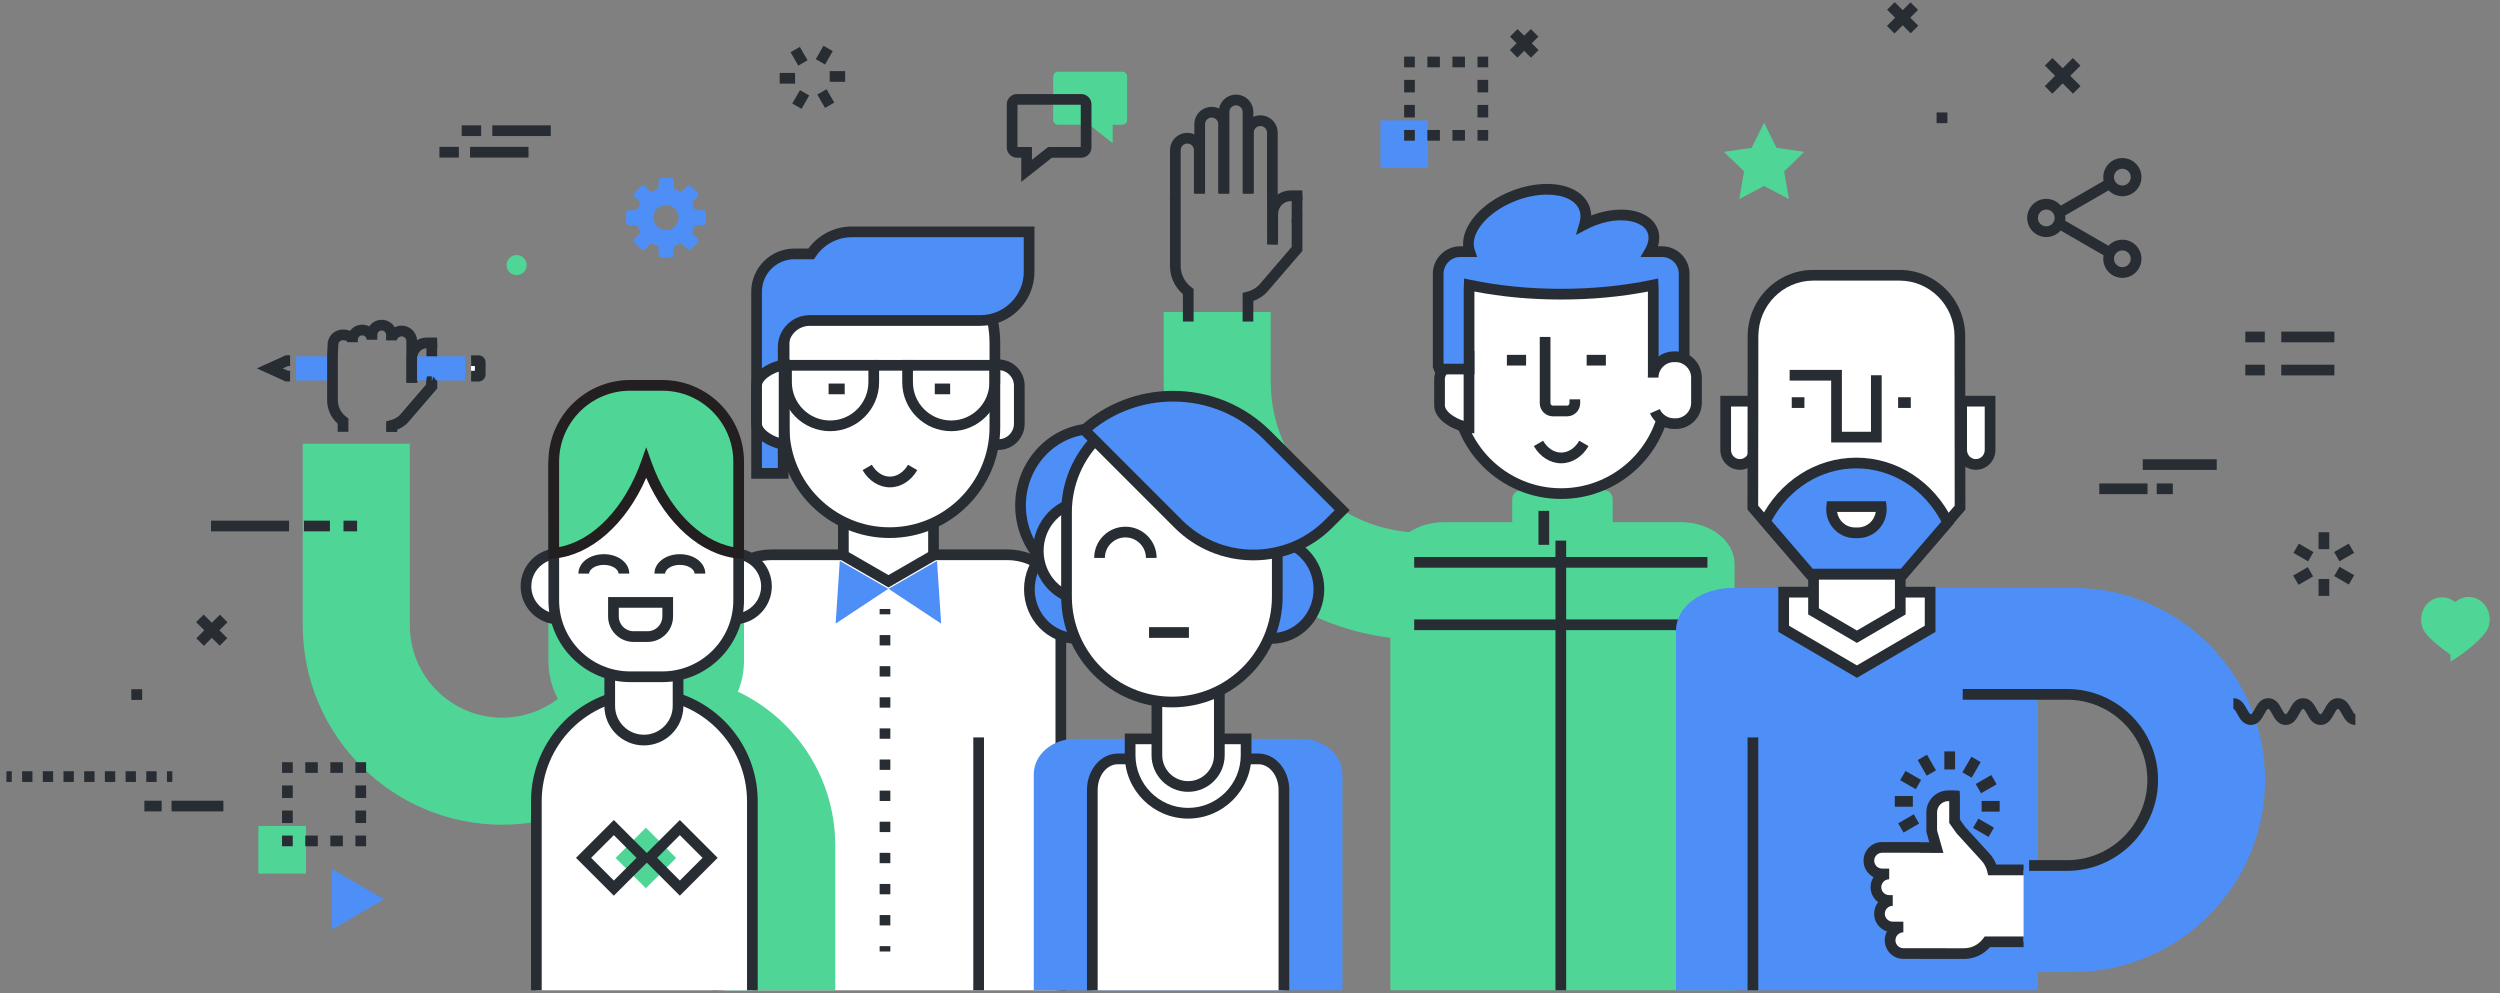 <?xml version="1.0" encoding="utf-8"?>
<!-- Generator: Adobe Illustrator 16.0.0, SVG Export Plug-In . SVG Version: 6.00 Build 0)  -->
<!DOCTYPE svg PUBLIC "-//W3C//DTD SVG 1.1//EN" "http://www.w3.org/Graphics/SVG/1.1/DTD/svg11.dtd">
<svg version="1.1" id="Layer_1" xmlns="http://www.w3.org/2000/svg" xmlns:xlink="http://www.w3.org/1999/xlink" x="0px" y="0px"
	 width="871px" height="346px" viewBox="0 0 871 346" enable-background="new 0 0 871 346" xml:space="preserve">
<rect x="0" y="0" width="871" height="346" fill="#808080" stroke="none"/>
<g id="Layer_4">
	<rect x="480.946" y="41.94" fill="#4E8EF7" width="16.604" height="16.604"/>
	<g>
		<g>
			<rect x="514.758" y="45.284" fill="#282D33" width="3.729" height="3.729"/>
		</g>
		<g>
			<path fill="#282D33" d="M510.391,49.013h-4.365v-3.729h4.365V49.013z M501.659,49.013h-4.366v-3.729h4.366V49.013z"/>
		</g>
		<g>
			<rect x="489.199" y="45.284" fill="#282D33" width="3.729" height="3.729"/>
		</g>
		<g>
			<path fill="#282D33" d="M492.929,40.919h-3.729v-4.366h3.729V40.919z M492.929,32.188h-3.729v-4.367h3.729V32.188z"/>
		</g>
		<g>
			<rect x="489.199" y="19.726" fill="#282D33" width="3.729" height="3.729"/>
		</g>
		<g>
			<path fill="#282D33" d="M510.391,23.455h-4.366v-3.729h4.366V23.455z M501.658,23.455h-4.365v-3.729h4.365V23.455z"/>
		</g>
		<g>
			<rect x="514.758" y="19.726" fill="#282D33" width="3.729" height="3.729"/>
		</g>
		<g>
			<path fill="#282D33" d="M518.486,40.919h-3.729v-4.367h3.729V40.919z M518.486,32.187h-3.729v-4.366h3.729V32.187z"/>
		</g>
	</g>
	<g>
		<g>
			<g>
				<path fill="#4FD696" d="M557.96,222.854h-62.636c-49.569,0-89.898-40.338-89.898-89.917v-24.255h37.292v24.255
					c0,29.018,23.6,52.625,52.606,52.625h62.636V222.854z"/>
			</g>
		</g>
	</g>
	<g>
		<path fill="#4FD696" d="M604.312,345V196.467c0-8.033-8.4-14.545-18.766-14.545h-26.706c0.037-0.364,0.065-0.732,0.065-1.104
			v-31.65c0-6.825-6.316-12.352-14.105-12.352h-0.882c-7.791,0-14.108,5.527-14.108,12.352v31.65c0,0.37,0.028,0.739,0.066,1.104
			h-26.703c-10.362,0-18.769,6.511-18.769,14.545V345"/>
		<path fill="#4FD696" d="M561.859,187.767c0,1.704-1.383,3.088-3.088,3.088h-28.82c-1.705,0-3.088-1.384-3.088-3.088v-13.895
			c0-1.707,1.382-3.088,3.088-3.088h28.82c1.705,0,3.088,1.382,3.088,3.088V187.767z"/>
		<g>
			<path fill="#FFFFFF" d="M580.621,135.253c0,20.28-16.437,36.718-36.717,36.718l0,0c-20.28,0-36.717-16.438-36.717-36.718v-20.106
				c0-20.28,16.437-36.717,36.717-36.717l0,0c20.28,0,36.717,16.438,36.717,36.717V135.253z"/>
			<path fill="#282D33" d="M543.904,173.836c-21.273,0-38.582-17.308-38.582-38.583v-20.106c0-21.274,17.308-38.582,38.582-38.582
				s38.582,17.308,38.582,38.582v20.106C582.486,156.528,565.179,173.836,543.904,173.836z M543.904,80.294
				c-19.218,0-34.853,15.634-34.853,34.853v20.106c0,19.218,15.635,34.854,34.853,34.854c19.22,0,34.853-15.636,34.853-34.854
				v-20.106C578.757,95.929,563.124,80.294,543.904,80.294z"/>
		</g>
		<g>
			<path fill="#FFFFFF" d="M511.793,124.299c-3.898,0.407-10.26,3.667-10.26,7.673v9.261c0,4.012,6.361,7.271,10.26,7.674V124.299z"
				/>
			<path fill="#282D33" d="M513.658,150.978l-2.058-0.214c-4.281-0.445-11.932-4.009-11.932-9.53v-9.261
				c0-5.515,7.649-9.081,11.93-9.529l2.06-0.215V150.978L513.658,150.978z M509.929,126.589c-3.217,0.989-6.53,3.34-6.53,5.383
				v9.261c0,2.046,3.313,4.398,6.53,5.386V126.589z"/>
		</g>
		<g>
			<rect x="525" y="123.628" fill="#282D33" width="6.691" height="3.729"/>
		</g>
		<g>
			<rect x="552.792" y="123.628" fill="#282D33" width="6.691" height="3.729"/>
		</g>
		<g>
			<path fill="#FFFFFF" d="M536.004,154.484c1.762,3.057,4.645,5.06,7.909,5.06c3.269,0,6.152-2.002,7.911-5.06"/>
			<path fill="#282D33" d="M543.914,161.408c-3.803,0-7.363-2.241-9.526-5.994l3.232-1.861c1.488,2.583,3.841,4.125,6.294,4.125
				c2.455,0,4.809-1.542,6.296-4.125l3.232,1.861C551.28,159.167,547.719,161.408,543.914,161.408z"/>
		</g>
		<g>
			<path fill="#4E8EF7" d="M579.035,87.666h-4.268c1.427-2.482,1.869-5.035,0.997-7.285c-2.159-5.564-11.429-7.159-20.704-3.561
				c-1.045,0.404-2.035,0.865-2.987,1.36c0.583-1.981,0.603-3.933-0.095-5.724c-2.562-6.605-13.564-8.498-24.571-4.229
				c-10.87,4.217-17.667,12.862-15.372,19.439h-3.248c-4.264,0-7.722,3.456-7.722,7.719v32.212c0.133,0.33,0.257,0.661,0.395,0.983
				h10.364v-28.102c0-0.395,0.047-0.778,0.061-1.169c9.69,2.039,20.557,3.185,32.026,3.185c11.469,0,22.334-1.146,32.024-3.185
				c0.018,0.392,0.062,0.774,0.062,1.169v28.102h10.362c0.14-0.326,0.263-0.657,0.396-0.987V95.386
				C586.755,91.122,583.299,87.666,579.035,87.666z"/>
			<path fill="#282D33" d="M587.588,130.445h-13.455v-28.87c-9.543,1.847-19.698,2.783-30.223,2.783
				c-10.525,0-20.68-0.936-30.222-2.783v28.87h-13.457l-0.487-1.129c-0.104-0.243-0.2-0.49-0.296-0.739l-0.248-0.624V95.386
				c0-5.286,4.3-9.585,9.585-9.585h0.971c-0.552-7.105,6.352-15.19,16.976-19.311c4.062-1.577,8.29-2.411,12.221-2.411
				c7.374,0,12.893,2.88,14.763,7.702c0.41,1.053,0.63,2.157,0.654,3.306c0.007-0.002,0.014-0.006,0.014-0.006
				c3.461-1.341,7.058-2.05,10.407-2.05c6.338,0,11.089,2.496,12.711,6.675c0.735,1.894,0.768,3.964,0.115,6.095h1.418
				c5.284,0,9.585,4.299,9.585,9.585v32.571l-0.274,0.683c-0.087,0.226-0.177,0.453-0.273,0.677L587.588,130.445z M577.862,126.716
				h7.028v-31.33c0-3.229-2.626-5.854-5.855-5.854h-7.491l1.609-2.795c0.837-1.457,1.67-3.625,0.873-5.681
				c-1.028-2.649-4.565-4.295-9.233-4.295c-2.894,0-6.023,0.622-9.057,1.797c-0.914,0.354-1.83,0.772-2.802,1.276l-3.886,2.021
				l1.237-4.201c0.489-1.664,0.475-3.186-0.045-4.522c-1.292-3.334-5.512-5.322-11.286-5.322c-3.476,0-7.236,0.747-10.871,2.156
				c-9.836,3.815-16.244,11.479-14.286,17.086l0.864,2.479h-5.874c-3.229,0-5.856,2.627-5.856,5.855v31.33h7.029v-26.238
				c0-0.278,0.018-0.553,0.035-0.827c0.012-0.136,0.02-0.274,0.026-0.412l0.083-2.21l2.162,0.455
				c9.923,2.086,20.568,3.144,31.644,3.144c11.074,0,21.72-1.058,31.641-3.144l2.155-0.453l0.093,2.199
				c0.006,0.135,0.016,0.269,0.024,0.401c0.02,0.281,0.039,0.562,0.039,0.847L577.862,126.716L577.862,126.716z"/>
		</g>
		<g>
			<path fill="#FFFFFF" d="M538.316,117.383v23.097c0,1.49,1.21,2.7,2.703,2.7h4.953c1.492,0,2.701-1.21,2.701-2.7v-1.354"/>
			<path fill="#282D33" d="M545.974,145.046h-4.954c-2.519,0-4.567-2.048-4.567-4.566v-23.096h3.729v23.096
				c0,0.462,0.377,0.836,0.838,0.836h4.954c0.461,0,0.837-0.375,0.837-0.836v-1.354h3.729v1.354
				C550.54,142.998,548.492,145.046,545.974,145.046z"/>
		</g>
		<g>
			<rect x="536.004" y="177.986" fill="#282D33" width="3.729" height="11.836"/>
		</g>
		<g>
			<path fill="#FFFFFF" d="M575.945,131.548c0-4.001,3.242-7.249,7.248-7.249h0.605c4.001,0,7.251,3.248,7.251,7.249v8.805
				c0,4.005-3.25,7.25-7.251,7.25h-0.605c-2.964,0-5.509-1.776-6.634-4.322"/>
			<path fill="#282D33" d="M583.8,149.467h-0.605c-3.607,0-6.882-2.132-8.339-5.434l3.409-1.506c0.864,1.951,2.799,3.211,4.93,3.211
				h0.605c2.97,0,5.387-2.416,5.387-5.385v-8.805c0-2.969-2.418-5.384-5.387-5.384h-0.605c-2.97,0-5.384,2.416-5.384,5.384h-3.729
				c0-5.026,4.088-9.113,9.112-9.113h0.605c5.026,0,9.116,4.088,9.116,9.113v8.805C592.916,145.378,588.826,149.467,583.8,149.467z"
				/>
		</g>
	</g>
	<g>
		<g>
			<path fill="#FFFFFF" d="M250.202,345V209.82c0-9.136,8.371-16.543,18.691-16.543h82.02c10.323,0,18.687,7.407,18.687,16.543V345"
				/>
			<path fill="#282D33" d="M371.463,345h-3.729V209.82c0-8.093-7.546-14.678-16.822-14.678h-82.02
				c-9.277,0-16.827,6.585-16.827,14.678V345h-3.729V209.82c0-10.15,9.222-18.406,20.556-18.406h82.02
				c11.332,0,20.551,8.256,20.551,18.406V345z"/>
		</g>
		<g>
			<polygon fill="#FFFFFF" points="325.235,193.45 309.533,202.517 293.831,193.45 293.831,159.167 309.533,159.167 
				325.235,159.167 			"/>
			<path fill="#282D33" d="M309.533,204.67l-17.568-10.145v-37.224H327.1v37.224L309.533,204.67z M295.695,192.374l13.839,7.989
				l13.837-7.989v-31.343h-27.676V192.374z"/>
		</g>
		<polygon fill="#4E8EF7" points="291.136,217.263 309.467,205.147 292.582,195.398 		"/>
		<polygon fill="#4E8EF7" points="327.897,217.265 309.566,205.147 326.449,195.398 		"/>
		<g>
			<path fill="#FFFFFF" d="M355.124,147.636c0,4.004-3.245,7.252-7.248,7.252h-0.605c-4.006,0-7.248-3.248-7.248-7.252v-13.29
				c0-4.005,3.243-7.249,7.248-7.249h0.605c4.003,0,7.248,3.244,7.248,7.249V147.636z"/>
			<path fill="#282D33" d="M347.875,156.752h-0.605c-5.023,0-9.113-4.09-9.113-9.116v-13.29c0-5.026,4.089-9.113,9.113-9.113h0.605
				c5.026,0,9.113,4.088,9.113,9.113v13.29C356.988,152.662,352.9,156.752,347.875,156.752z M347.269,128.96
				c-2.968,0-5.384,2.417-5.384,5.385v13.291c0,2.971,2.417,5.387,5.384,5.387h0.605c2.969,0,5.384-2.417,5.384-5.387v-13.291
				c0-2.969-2.416-5.385-5.384-5.385H347.269L347.269,128.96z"/>
		</g>
		<g>
			<path fill="#FFFFFF" d="M346.617,148.857c0,20.28-16.439,36.716-36.716,36.716l0,0c-20.28,0-36.719-16.437-36.719-36.716v-29.371
				c0-20.277,16.439-36.715,36.719-36.715l0,0c20.277,0,36.716,16.438,36.716,36.715V148.857z"/>
			<path fill="#282D33" d="M309.901,187.438c-21.275,0-38.583-17.308-38.583-38.582v-29.371c0-21.273,17.308-38.58,38.583-38.58
				c21.274,0,38.581,17.306,38.581,38.58v29.371C348.481,170.131,331.175,187.438,309.901,187.438z M309.901,84.635
				c-19.219,0-34.854,15.635-34.854,34.851v29.371c0,19.217,15.635,34.852,34.854,34.852c19.217,0,34.852-15.635,34.852-34.852
				v-29.371C344.753,100.27,329.118,84.635,309.901,84.635z"/>
		</g>
		<g>
			<path fill="#4E8EF7" d="M296.791,80.779c-5.942,0-11.165,3.058-14.202,7.681h-5.831c-7.267,0-13.163,5.891-13.163,13.163v63.3
				h9.263v-44.001c0-5.117,4.149-9.265,9.265-9.265h5.402h45.548h8.49c9.384,0,16.984-7.604,16.984-16.983V80.779H296.791
				L296.791,80.779z"/>
			<path fill="#282D33" d="M274.721,166.788H261.73v-65.165c0-8.287,6.741-15.027,15.027-15.027h4.858
				c3.555-4.829,9.154-7.68,15.175-7.68h63.62v15.758c0,10.392-8.455,18.848-18.849,18.848h-59.44c-4.081,0-7.401,3.32-7.401,7.399
				V166.788z M265.46,163.059h5.534v-42.137c0-6.137,4.992-11.129,11.129-11.129h59.44c8.337,0,15.119-6.782,15.119-15.118V82.644
				h-59.891c-5.103,0-9.829,2.556-12.644,6.841l-0.553,0.839h-6.837c-6.229,0-11.298,5.07-11.298,11.298V163.059z"/>
		</g>
		<g>
			<path fill="#FFFFFF" d="M273.182,127.172c-3.644,0.379-9.587,3.426-9.587,7.173v13.291c0,3.749,5.943,6.796,9.587,7.174V127.172z
				"/>
			<path fill="#282D33" d="M275.047,156.879l-2.058-0.212c-4.041-0.42-11.259-3.797-11.259-9.031v-13.29
				c0-5.233,7.218-8.609,11.259-9.028l2.058-0.214V156.879z M271.318,129.485c-2.885,0.944-5.858,3.068-5.858,4.861v13.29
				c0,1.793,2.973,3.917,5.858,4.862V129.485z"/>
		</g>
		<g>
			<path fill="#FFFFFF" d="M302.137,162.858c1.765,3.058,4.647,5.061,7.912,5.061c3.266,0,6.149-2.002,7.912-5.061"/>
			<path fill="#282D33" d="M310.049,169.784c-3.801,0-7.362-2.241-9.527-5.995l3.23-1.863c1.491,2.584,3.845,4.128,6.297,4.128
				s4.807-1.542,6.296-4.128l3.23,1.863C317.413,167.542,313.852,169.784,310.049,169.784z"/>
		</g>
		<g>
			<path fill="#282D33" d="M289.217,150.224c-9.407,0-17.06-7.653-17.06-17.06v-7.755h34.121v7.755
				C306.278,142.571,298.624,150.224,289.217,150.224z M275.886,129.138v4.026c0,7.351,5.98,13.331,13.331,13.331
				s13.331-5.98,13.331-13.331v-4.026H275.886z"/>
		</g>
		<g>
			<path fill="#282D33" d="M331.394,150.224c-9.406,0-17.058-7.653-17.058-17.06v-7.755h34.117v7.755
				C348.452,142.571,340.798,150.224,331.394,150.224z M318.064,129.138v4.026c0,7.351,5.979,13.331,13.33,13.331
				c7.351,0,13.329-5.98,13.329-13.331v-4.026H318.064z"/>
		</g>
		<g>
			<rect x="288.685" y="133.63" fill="#282D33" width="5.612" height="3.729"/>
		</g>
		<g>
			<rect x="325.677" y="133.63" fill="#282D33" width="5.355" height="3.729"/>
		</g>
		<g>
			<rect x="304.386" y="125.409" fill="#282D33" width="13.895" height="3.729"/>
		</g>
	</g>
	<g>
		<path fill="#4E8EF7" d="M360.161,345v-75.229c0-6.819,6.419-12.351,14.34-12.351h78.874c7.918,0,14.342,5.531,14.342,12.351V345"
			/>
		<g>
			<path fill="#FFFFFF" d="M380.56,345v-69.801c0-5.966,3.985-10.802,8.899-10.802h48.955c4.917,0,8.901,4.836,8.901,10.802V345"/>
			<path fill="#282D33" d="M449.18,345h-3.729v-69.801c0-4.928-3.155-8.937-7.035-8.937H389.46c-3.879,0-7.034,4.009-7.034,8.937
				V345h-3.729v-69.801c0-6.984,4.828-12.666,10.764-12.666h48.955c5.937,0,10.765,5.682,10.765,12.666V345z"/>
		</g>
		<g>
			<path fill="#FFFFFF" d="M413.938,283.335c11.14,0,20.201-9.063,20.201-20.201v-5.715h-40.401v5.715
				C393.738,274.272,402.8,283.335,413.938,283.335z"/>
			<path fill="#282D33" d="M413.938,285.199c-12.166,0-22.065-9.898-22.065-22.065v-7.579h44.13v7.579
				C436.004,275.301,426.105,285.199,413.938,285.199z M395.603,259.286v3.849c0,10.111,8.225,18.336,18.336,18.336
				c10.112,0,18.336-8.225,18.336-18.336v-3.849H395.603L395.603,259.286z"/>
		</g>
		<g>
			<path fill="#FFFFFF" d="M424.815,263.134c0,6.007-4.87,10.877-10.877,10.877l0,0c-6.006,0-10.877-4.87-10.877-10.877v-34.806
				c0-6.007,4.871-10.877,10.877-10.877l0,0c6.008,0,10.877,4.87,10.877,10.877V263.134z"/>
			<path fill="#282D33" d="M413.938,275.876c-7.026,0-12.742-5.717-12.742-12.742v-34.806c0-7.026,5.716-12.742,12.742-12.742
				c7.027,0,12.742,5.716,12.742,12.742v34.806C426.68,270.16,420.964,275.876,413.938,275.876z M413.938,219.315
				c-4.969,0-9.013,4.044-9.013,9.013v34.806c0,4.969,4.043,9.013,9.013,9.013c4.97,0,9.013-4.044,9.013-9.013v-34.806
				C422.951,223.359,418.908,219.315,413.938,219.315z"/>
		</g>
		<g>
			<ellipse fill="#4E8EF7" cx="381.283" cy="176.104" rx="25.733" ry="26.76"/>
			<path fill="#282D33" d="M381.284,204.729c-15.218,0-27.599-12.841-27.599-28.625c0-15.785,12.38-28.626,27.599-28.626
				c15.216,0,27.596,12.841,27.596,28.626C408.88,191.888,396.5,204.729,381.284,204.729z M381.284,151.206
				c-13.161,0-23.869,11.168-23.869,24.898c0,13.729,10.707,24.896,23.869,24.896c13.159,0,23.867-11.168,23.867-24.896
				C405.151,162.374,394.444,151.206,381.284,151.206z"/>
		</g>
		<g>
			<ellipse fill="#4E8EF7" cx="375.107" cy="205.294" rx="16.468" ry="17.127"/>
			<path fill="#282D33" d="M375.108,224.287c-10.11,0-18.334-8.521-18.334-18.993c0-10.473,8.224-18.993,18.334-18.993
				c10.108,0,18.333,8.521,18.333,18.993C393.44,215.767,385.216,224.287,375.108,224.287z M375.108,190.03
				c-8.053,0-14.604,6.848-14.604,15.264s6.551,15.264,14.604,15.264c8.051,0,14.604-6.848,14.604-15.264
				S383.159,190.03,375.108,190.03z"/>
		</g>
		<g>
			<ellipse fill="#FFFFFF" cx="378.196" cy="191.915" rx="16.468" ry="17.126"/>
			<path fill="#282D33" d="M378.196,210.905c-10.109,0-18.333-8.52-18.333-18.991c0-10.471,8.224-18.992,18.333-18.992
				c10.108,0,18.333,8.521,18.333,18.992C396.528,202.386,388.304,210.905,378.196,210.905z M378.196,176.651
				c-8.052,0-14.604,6.848-14.604,15.263c0,8.416,6.552,15.262,14.604,15.262c8.052,0,14.604-6.846,14.604-15.262
				S386.248,176.651,378.196,176.651z"/>
		</g>
		<g>
			<ellipse fill="#4E8EF7" cx="443.04" cy="205.294" rx="16.469" ry="17.127"/>
			<path fill="#282D33" d="M443.04,224.287c-10.108,0-18.332-8.521-18.332-18.993c0-10.473,8.223-18.993,18.332-18.993
				c10.11,0,18.334,8.521,18.334,18.993S453.149,224.287,443.04,224.287z M443.04,190.03c-8.052,0-14.603,6.848-14.603,15.264
				s6.551,15.264,14.603,15.264c8.054,0,14.604-6.848,14.604-15.264S451.094,190.03,443.04,190.03z"/>
		</g>
		<g>
			<path fill="#FFFFFF" d="M445.003,207.867c0,20.276-16.437,36.716-36.715,36.716l0,0c-20.278,0-36.714-16.439-36.714-36.716
				v-29.375c0-20.276,16.437-36.714,36.714-36.714l0,0c20.278,0,36.715,16.438,36.715,36.714V207.867z"/>
			<path fill="#282D33" d="M408.288,246.448c-21.273,0-38.579-17.308-38.579-38.581v-29.375c0-21.272,17.306-38.579,38.579-38.579
				c21.272,0,38.579,17.306,38.579,38.579v29.375C446.867,229.141,429.561,246.448,408.288,246.448z M408.288,143.643
				c-19.218,0-34.85,15.634-34.85,34.85v29.375c0,19.218,15.633,34.852,34.85,34.852s34.85-15.634,34.85-34.852v-29.375
				C443.138,159.277,427.505,143.643,408.288,143.643z"/>
		</g>
		<g>
			<path fill="#4E8EF7" d="M441.47,151.618l26.158,26.157l-4.731,4.73c-14.473,14.471-37.932,14.471-52.4,0l-32.699-32.696
				C396.01,133.531,423.983,134.13,441.47,151.618z"/>
			<path fill="#282D33" d="M436.694,195.224c-10.395,0-20.167-4.049-27.517-11.399l-34.094-34.091l1.47-1.315
				c8.837-7.898,20.246-12.248,32.125-12.248c12.884,0,24.997,5.019,34.109,14.129l27.477,27.476l-6.051,6.049
				C456.862,191.176,447.089,195.224,436.694,195.224z M380.541,149.917l31.272,31.271c6.646,6.647,15.481,10.307,24.881,10.307
				c9.398,0,18.236-3.659,24.883-10.307l3.414-3.412l-24.84-24.839c-8.406-8.407-19.584-13.036-31.473-13.036
				C398.379,139.9,388.463,143.444,380.541,149.917z"/>
		</g>
		<g>
			<path fill="#282D33" d="M402.973,194.388h-3.729c0-3.946-3.208-7.155-7.153-7.155c-3.944,0-7.152,3.209-7.152,7.155h-3.729
				c0-6.002,4.88-10.885,10.881-10.885C398.09,183.503,402.973,188.387,402.973,194.388z"/>
		</g>
		<g>
			<rect x="400.325" y="218.497" fill="#282D33" width="13.896" height="3.729"/>
		</g>
	</g>
	<g>
		<g>
			<g>
				<path fill="#4FD696" d="M174.952,287.333c-38.307,0-69.472-31.173-69.472-69.485v-63.265h37.292v63.265
					c0,17.751,14.436,32.193,32.18,32.193c17.719,0,32.135-14.442,32.135-32.193v-1.086h37.292v1.086
					C244.379,256.161,213.234,287.333,174.952,287.333z"/>
			</g>
		</g>
	</g>
	<g>
		<g>
			<g>
				<path fill="#4FD696" d="M290.995,345h-37.292v-50.501c0-12.094-9.836-21.934-21.925-21.934v-37.292
					c32.652,0,59.217,26.568,59.217,59.226V345z"/>
			</g>
		</g>
	</g>
	<g>
		<g>
			<path fill="#282D33" d="M138.356,150.448h-3.729v-3.636l1.421-0.348c1.199-0.292,2.306-0.888,3.212-1.725l9.314-10.837v-6.665
				l-0.256-0.102l0.256-1.35v-4.448c-1.768,0.073-3.185,1.534-3.185,3.319v8.688h-3.729v-8.688c0-3.888,3.164-7.05,7.051-7.05h3.472
				l0.012,0.141l0.109,0.008l0.019,1.591l0.115,1.74l-0.134,0.019v14.18l-10.414,12.101c-1.024,0.971-2.228,1.734-3.535,2.25
				V150.448z"/>
		</g>
		<g>
			<path fill="#FFFFFF" d="M164.122,125.65h2.61c0.323,0,0.581,0.262,0.581,0.592v4.211c0,0.33-0.258,0.596-0.581,0.596h-2.61"/>
			<path fill="#282D33" d="M166.731,132.914h-2.61v-3.729h1.325v-1.67h-1.325v-3.729h2.61c1.349,0,2.446,1.103,2.446,2.457v4.211
				C169.177,131.81,168.08,132.914,166.731,132.914z"/>
		</g>
		<g>
			<polygon fill="#282D33" points="101.069,132.904 99.532,132.904 89.472,128.344 99.533,123.785 101.069,123.785 101.069,127.515 
				100.338,127.515 98.505,128.344 100.339,129.175 101.069,129.175 			"/>
		</g>
		<rect x="103.151" y="124.139" fill="#4E8EF7" width="12.959" height="8.42"/>
		<rect x="145.09" y="124.139" fill="#4E8EF7" width="16.921" height="8.42"/>
		<g>
			<path fill="#FFFFFF" d="M150.44,132.982c-0.008,0,0.012,0.002,0,0.006v1.606l-9.831,11.438c-1.136,1.077-2.547,1.861-4.118,2.244
				v2.172"/>
			<path fill="#282D33" d="M138.356,150.448h-3.729v-3.636l1.421-0.348c1.199-0.292,2.306-0.888,3.212-1.725l9.141-10.635
				l0.174-1.264v-1.26l0.181-0.053l0.058-0.411h1.626v1.864l0.506-1.792l1.362,1.793l-0.004,0.006v2.296l-10.414,12.101
				c-1.024,0.971-2.228,1.734-3.535,2.25L138.356,150.448L138.356,150.448z"/>
		</g>
		<g>
			<path fill="#282D33" d="M121.376,150.448h-3.729v-2.841c-2.345-2.085-3.672-5.021-3.672-8.188v-15.846l0.173-3.592
				c-0.002-2.81,2.357-5.169,5.258-5.169c1.022,0,1.871,0.159,2.568,0.432c0.958-1.292,2.495-2.129,4.223-2.129
				c0.882,0,1.712,0.217,2.442,0.602c0.948-1.387,2.543-2.3,4.348-2.3c1.935,0,3.63,1.049,4.543,2.609
				c0.73-0.363,1.55-0.571,2.396-0.571c2.966,0,5.378,2.413,5.378,5.377v14.513h-3.729v-14.513c0-0.909-0.739-1.647-1.648-1.647
				c-0.927,0-1.679,0.85-1.679,1.403h-3.729v-1.912c0-0.843-0.688-1.531-1.532-1.531c-0.845,0-1.532,0.686-1.532,1.531v1.699h-3.729
				c0-0.845-0.685-1.533-1.528-1.533c-0.844,0-1.53,0.688-1.53,1.533v0.848l-3.729-0.002c0-0.256-0.005-0.68-1.531-0.68
				c-0.844,0-1.531,0.688-1.531,1.532l-0.173,3.591l0.001,15.755c0,2.304,1.066,4.423,2.926,5.812l0.747,0.56V150.448z"/>
		</g>
	</g>
	<g>
		<g>
			<path fill="#4FD696" d="M257.35,230.186c0,14.695-11.911,26.607-26.607,26.607h-11.204c-14.692,0-26.606-11.912-26.606-26.607
				v-48.313c0-14.695,11.915-26.606,26.606-26.606h11.204c14.696,0,26.607,11.911,26.607,26.606V230.186z"/>
			<path fill="#4FD696" d="M230.743,258.657h-11.204c-15.698,0-28.471-12.771-28.471-28.472v-48.313
				c0-15.698,12.772-28.47,28.471-28.47h11.204c15.699,0,28.471,12.772,28.471,28.47v48.313
				C259.214,245.884,246.441,258.657,230.743,258.657z M219.539,157.13c-13.641,0-24.742,11.099-24.742,24.741v48.313
				c0,13.644,11.1,24.742,24.742,24.742h11.204c13.642,0,24.742-11.099,24.742-24.742v-48.313c0-13.643-11.1-24.741-24.742-24.741
				H219.539L219.539,157.13z"/>
		</g>
		<g>
			<path fill="#FFFFFF" d="M262.126,345v-65.854c0-20.781-16.849-37.629-37.63-37.629c-20.782,0-37.63,16.848-37.63,37.629V345"/>
			<path fill="#282D33" d="M263.991,345h-3.729v-65.854c0-19.721-16.044-35.765-35.765-35.765
				c-19.722,0-35.765,16.044-35.765,35.765V345h-3.729v-65.854c0-21.777,17.718-39.494,39.495-39.494
				c21.777,0,39.495,17.717,39.495,39.494V345z"/>
		</g>
		<g>
			<path fill="#FFFFFF" d="M267.039,204.279c0,6.293-5.105,11.395-11.4,11.395h-60.998c-6.292,0-11.394-5.102-11.394-11.395l0,0
				c0-6.295,5.102-11.397,11.394-11.397h60.998C261.934,192.882,267.039,197.984,267.039,204.279L267.039,204.279z"/>
			<path fill="#282D33" d="M255.639,217.538h-60.998c-7.311,0-13.258-5.948-13.258-13.261c0-7.312,5.947-13.261,13.258-13.261
				h60.998c7.314,0,13.264,5.949,13.264,13.261C268.903,211.59,262.952,217.538,255.639,217.538z M194.641,194.747
				c-5.254,0-9.529,4.274-9.529,9.532c0,5.255,4.274,9.53,9.529,9.53h60.998c5.258,0,9.535-4.275,9.535-9.53
				c0-5.258-4.277-9.532-9.535-9.532H194.641z"/>
		</g>
		<g>
			<path fill="#FFFFFF" d="M224.334,257.841c-6.574,0-11.903-5.329-11.903-11.901v-63.718c0-6.573,5.33-11.904,11.903-11.904l0,0
				c6.573,0,11.903,5.331,11.903,11.904v63.718C236.237,252.512,230.906,257.841,224.334,257.841L224.334,257.841z"/>
			<path fill="#282D33" d="M224.334,259.706c-7.592,0-13.768-6.176-13.768-13.767v-63.718c0-7.593,6.176-13.769,13.768-13.769
				s13.768,6.176,13.768,13.769v63.718C238.102,253.53,231.925,259.706,224.334,259.706z M224.334,172.184
				c-5.536,0-10.039,4.503-10.039,10.039v63.718c0,5.534,4.502,10.038,10.039,10.038c5.534,0,10.039-4.504,10.039-10.038v-63.718
				C234.372,176.687,229.869,172.184,224.334,172.184z"/>
		</g>
		<g>
			<path fill="#FFFFFF" d="M257.35,160.866v48.314c0,14.693-11.911,26.606-26.607,26.606h-11.204
				c-14.692,0-26.606-11.913-26.606-26.606v-48.314"/>
			<path fill="#282D33" d="M230.743,237.651h-11.204c-15.698,0-28.471-12.772-28.471-28.472v-48.314h3.729v48.314
				c0,13.643,11.1,24.742,24.742,24.742h11.204c13.642,0,24.742-11.1,24.742-24.742v-48.314h3.729v48.314
				C259.214,224.879,246.441,237.651,230.743,237.651z"/>
		</g>
		<g>
			<path fill="#4FD696" d="M230.743,134.259h-11.204c-14.692,0-26.606,11.913-26.606,26.606v31.862
				c13.286-1.207,25.931-13.604,32.208-31.351c6.278,17.746,18.922,30.144,32.209,31.352v-31.863
				C257.35,146.172,245.438,134.259,230.743,134.259z"/>
			<path fill="#231F20" d="M259.214,194.771l-2.033-0.185c-12.825-1.166-25.05-12.027-32.041-28.116
				c-6.991,16.089-19.215,26.95-32.039,28.115l-2.034,0.184v-33.903c0-15.699,12.772-28.471,28.471-28.471h11.204
				c15.699,0,28.471,12.772,28.471,28.471V194.771z M225.14,155.785l1.758,4.971c5.738,16.226,16.801,27.68,28.586,29.836v-29.726
				c0-13.643-11.1-24.742-24.742-24.742h-11.204c-13.641,0-24.742,11.099-24.742,24.742v29.726
				c11.787-2.155,22.846-13.61,28.585-29.836L225.14,155.785z"/>
		</g>
		<g>
			<path fill="#282D33" d="M219.239,199.854h-3.729c0-1.442-2.107-3.049-5.131-3.049c-3.025,0-5.134,1.606-5.134,3.049h-3.729
				c0-3.801,3.893-6.778,8.863-6.778C215.347,193.077,219.239,196.054,219.239,199.854z"/>
		</g>
		<g>
			<path fill="#282D33" d="M245.725,199.854h-3.729c0-1.442-2.106-3.049-5.13-3.049c-3.025,0-5.132,1.606-5.132,3.049h-3.729
				c0-3.801,3.892-6.778,8.861-6.778C241.834,193.077,245.725,196.054,245.725,199.854z"/>
		</g>
		<g>
			<path fill="#FFFFFF" d="M213.724,209.88v4.9c0,3.867,3.134,7.002,7.002,7.002h4.902c3.866,0,7.001-3.134,7.001-7.002v-4.9
				H213.724z"/>
			<path fill="#282D33" d="M225.628,223.647h-4.902c-4.89,0-8.867-3.979-8.867-8.867v-6.766h22.635v6.766
				C234.494,219.669,230.517,223.647,225.628,223.647z M215.589,211.744v3.036c0,2.834,2.304,5.139,5.138,5.139h4.902
				c2.833,0,5.136-2.305,5.136-5.139v-3.036H215.589z"/>
		</g>
	</g>
	<g>
		<g>
			<rect x="306.466" y="212.168" fill="#282D33" width="3.729" height="1.865"/>
		</g>
		<g>
			<path fill="#282D33" d="M310.195,322.414h-3.729v-3.612h3.729V322.414z M310.195,311.576h-3.729v-3.612h3.729V311.576z
				 M310.195,300.738h-3.729v-3.613h3.729V300.738z M310.195,289.899h-3.729v-3.612h3.729V289.899z M310.195,279.062h-3.729v-3.612
				h3.729V279.062z M310.195,268.224h-3.729v-3.612h3.729V268.224z M310.195,257.386h-3.729v-3.613h3.729V257.386z M310.195,246.547
				h-3.729v-3.612h3.729V246.547z M310.195,235.709h-3.729v-3.612h3.729V235.709z M310.195,224.871h-3.729v-3.612h3.729V224.871z"/>
		</g>
		<g>
			<rect x="306.466" y="329.64" fill="#282D33" width="3.729" height="1.865"/>
		</g>
	</g>
	<g>
		<rect x="339.097" y="256.919" fill="#282D33" width="3.729" height="88.081"/>
	</g>
	<g>
		<g>
			<path fill="#282D33" d="M415.851,112.026h-3.729v-9.538c-2.87-2.48-4.497-6.017-4.497-9.843V67.279h3.729v25.366
				c0,2.959,1.366,5.678,3.749,7.458l0.749,0.559L415.851,112.026L415.851,112.026z"/>
		</g>
		<g>
			<path fill="#282D33" d="M436.657,112.026h-3.729v-9.991l1.425-0.348c1.545-0.375,2.971-1.146,4.137-2.229l11.531-13.418v-8.504
				l-0.097-0.031l0.097-1.438v-6.002h-0.25c-2.479,0-4.494,2.014-4.494,4.49v8.599l-0.087,2.125l-3.728-0.076l-0.022-17.923
				l3.729-0.004v0.469c1.314-0.889,2.897-1.41,4.603-1.41h3.873l0.013,0.157l0.094,0.007l0.025,1.593l0.101,1.757l-0.127,0.015
				v4.942l0.062,0.021l-0.062,1.512v11.086l-12.628,14.679c-1.285,1.22-2.809,2.163-4.466,2.775V112.026L436.657,112.026z"/>
		</g>
		<g>
			<path fill="#282D33" d="M419.694,67.426h-3.729V52.326c0-1.271-1.034-2.306-2.307-2.306c-1.271,0-2.303,1.034-2.303,2.306v15.101
				h-3.729V52.326c0-3.328,2.705-6.035,6.032-6.035c3.329,0,6.036,2.707,6.036,6.035V67.426z"/>
		</g>
		<g>
			<path fill="#282D33" d="M428.18,67.426h-3.729V43.27c0-1.271-1.036-2.305-2.309-2.305c-1.269,0-2.302,1.034-2.302,2.305v24.156
				h-3.729V43.27c0-3.327,2.706-6.035,6.032-6.035c3.33,0,6.037,2.707,6.037,6.035V67.426z"/>
		</g>
		<g>
			<path fill="#282D33" d="M436.663,67.426h-3.729V39c0-1.271-1.033-2.306-2.305-2.306s-2.307,1.034-2.307,2.306v28.426h-3.729V39
				c0-3.328,2.707-6.035,6.036-6.035c3.327,0,6.033,2.707,6.033,6.035V67.426L436.663,67.426z"/>
		</g>
		<g>
			<path fill="#282D33" d="M445.15,67.426h-3.729v-21.21c0-1.271-1.036-2.306-2.31-2.306c-1.269,0-2.304,1.034-2.304,2.306v21.21
				h-3.729v-21.21c0-3.327,2.707-6.035,6.032-6.035c3.329,0,6.039,2.707,6.039,6.035L445.15,67.426L445.15,67.426z"/>
		</g>
	</g>
	<g>
		<rect x="492.707" y="194.055" fill="#282D33" width="102.155" height="3.729"/>
	</g>
	<g>
		<rect x="492.707" y="215.808" fill="#282D33" width="102.155" height="3.729"/>
	</g>
	<g>
		<rect x="541.92" y="188.348" fill="#282D33" width="3.729" height="156.651"/>
	</g>
	<g>
		<path fill="#4E8EF7" d="M583.92,345V219.638c0-8.179,8.836-14.808,19.74-14.808h86.63c10.903,0,19.736,6.628,19.736,14.808V345"/>
		<g>
			<g>
				<g>
					<path fill="#4E8EF7" d="M722.192,338.66h-14.871v-37.292h14.871c16.362,0,29.674-13.306,29.674-29.661
						c0-16.331-13.312-29.618-29.674-29.618h-58.892v-37.292h58.892c36.925,0,66.966,30.015,66.966,66.91
						C789.159,308.625,759.118,338.66,722.192,338.66z"/>
				</g>
			</g>
		</g>
		<g>
			<g>
				<g>
					<path fill="#282D33" d="M720.169,303.403h-13.211v-3.729h13.211c15.423,0,27.969-12.542,27.969-27.957
						c0-15.402-12.545-27.934-27.969-27.934h-36.356v-3.729h36.356c17.479,0,31.698,14.203,31.698,31.663
						C751.867,289.189,737.648,303.403,720.169,303.403z"/>
				</g>
			</g>
		</g>
		<g>
			<g>
				<path fill="#FFFFFF" d="M601.225,139.762v17.041c0,2.769,2.218,5.012,4.952,5.012c2.736,0,4.952-2.244,4.952-5.012v-17.041
					H601.225z"/>
				<path fill="#282D33" d="M606.177,163.681c-3.759,0-6.817-3.084-6.817-6.876v-18.907h13.634v18.907
					C612.995,160.596,609.937,163.681,606.177,163.681z M603.089,141.627v15.176c0,1.735,1.384,3.147,3.088,3.147
					c1.702,0,3.087-1.412,3.087-3.147v-15.176H603.089z"/>
			</g>
			<g>
				<path fill="#FFFFFF" d="M683.438,139.762v17.041c0,2.769,2.217,5.012,4.952,5.012c2.736,0,4.953-2.244,4.953-5.012v-17.041
					H683.438z"/>
				<path fill="#282D33" d="M688.39,163.681c-3.757,0-6.816-3.084-6.816-6.876v-18.907h13.634v18.907
					C695.207,160.596,692.148,163.681,688.39,163.681z M685.303,141.627v15.176c0,1.735,1.385,3.147,3.087,3.147
					c1.703,0,3.088-1.412,3.088-3.147v-15.176H685.303z"/>
			</g>
			<g>
				<polygon fill="#FFFFFF" points="672.456,219.08 672.456,206.314 621.437,206.314 621.437,219.08 646.946,233.985 				"/>
				<path fill="#282D33" d="M646.946,236.145l-27.374-15.996v-15.697h54.748v15.697L646.946,236.145z M623.301,218.009
					l23.644,13.816l23.646-13.816v-9.829H623.3L623.301,218.009L623.301,218.009z"/>
			</g>
			<g>
				<polygon fill="#FFFFFF" points="662.054,213.001 646.946,221.831 631.837,213.001 631.837,179.61 646.946,179.61 
					662.054,179.61 				"/>
				<path fill="#282D33" d="M646.946,223.99l-16.974-9.919v-36.326h33.946v36.326L646.946,223.99z M633.701,211.933l13.243,7.739
					l13.244-7.739v-30.458h-26.487V211.933z"/>
			</g>
			<g>
				<path fill="#FFFFFF" d="M682.814,117.146c0-11.732-9.396-21.245-20.99-21.245h-30.087c-11.593,0-20.991,9.513-20.991,21.245
					l-0.064,59.715l19.894,23.147h32.413l19.892-23.147L682.814,117.146z"/>
				<path fill="#282D33" d="M663.843,201.873h-34.124l-20.902-24.323l0.065-60.407c0-12.739,10.253-23.106,22.855-23.106h30.087
					c12.603,0,22.855,10.367,22.855,23.108l0.064,60.405L663.843,201.873z M631.431,198.144h30.701l18.883-21.973l-0.063-59.025
					c0-10.687-8.579-19.38-19.127-19.38h-30.087c-10.548,0-19.126,8.693-19.126,19.378l-0.063,59.026L631.431,198.144z"/>
			</g>
			<g>
				<path fill="#4E8EF7" d="M646.714,161.314c-13.76,0-25.706,8.268-31.735,20.404l15.718,18.29h32.415l15.471-18.006
					C672.601,169.715,660.579,161.314,646.714,161.314z"/>
				<path fill="#282D33" d="M663.969,201.873h-34.127l-17.083-19.877l0.552-1.109c6.57-13.223,19.368-21.438,33.405-21.438
					c14.162,0,27.017,8.33,33.543,21.736l0.536,1.102L663.969,201.873z M631.554,198.144h30.703l14.099-16.412
					c-6.047-11.476-17.301-18.553-29.64-18.553c-12.222,0-23.419,6.973-29.503,18.278L631.554,198.144z"/>
			</g>
			<g>
				<path fill="#FFFFFF" d="M638.168,176.495c-0.033,0.301-0.055,0.605-0.055,0.914c0,4.544,3.639,8.224,8.126,8.224h1.081
					c4.49,0,8.127-3.68,8.127-8.224c0-0.309-0.018-0.613-0.051-0.914H638.168z"/>
				<path fill="#282D33" d="M647.32,187.498h-1.081c-5.508,0-9.991-4.526-9.991-10.089c0-0.377,0.025-0.748,0.064-1.116l0.181-1.663
					h20.574l0.183,1.663c0.038,0.369,0.061,0.739,0.061,1.116C657.312,182.972,652.829,187.498,647.32,187.498z M640.049,178.359
					c0.452,3.058,3.056,5.409,6.19,5.409h1.081c3.135,0,5.738-2.351,6.193-5.409H640.049z"/>
			</g>
			<g>
				<g>
					<rect x="624.245" y="138.396" fill="#282D33" width="4.418" height="3.729"/>
				</g>
				<g>
					<rect x="661.302" y="138.396" fill="#282D33" width="4.417" height="3.729"/>
				</g>
			</g>
			<g>
				<polygon fill="#282D33" points="655.579,154.157 637.982,154.157 637.982,132.602 623.512,132.602 623.512,128.873 
					641.712,128.873 641.712,150.427 651.85,150.427 651.85,130.737 655.579,130.737 				"/>
			</g>
		</g>
		<g>
			<rect x="608.848" y="256.919" fill="#282D33" width="3.729" height="88.081"/>
		</g>
	</g>
	<g>
		<g>
			<g>
				<rect x="677.41" y="261.792" fill="#282D33" width="3.729" height="6.278"/>
			</g>
			<g>
				
					<rect x="684.885" y="264.246" transform="matrix(-0.866 -0.5 0.5 -0.866 1147.914 842.229)" fill="#282D33" width="3.73" height="6.276"/>
			</g>
			<g>
				
					<rect x="690.079" y="270.043" transform="matrix(-0.5 -0.866 0.866 -0.5 801.379 1009.006)" fill="#282D33" width="3.728" height="6.277"/>
			</g>
			<g>
				<rect x="690.401" y="279.046" fill="#282D33" width="6.278" height="3.729"/>
			</g>
			<g>
				
					<rect x="687.964" y="286.475" transform="matrix(-0.866 -0.5 0.5 -0.866 1145.374 883.654)" fill="#282D33" width="6.278" height="3.728"/>
			</g>
			<g>
				
					<rect x="663.002" y="283.744" transform="matrix(-0.5 -0.866 0.866 -0.5 748.967 1006.102)" fill="#282D33" width="3.729" height="6.277"/>
			</g>
			<g>
				<rect x="660.155" y="277.334" fill="#282D33" width="6.278" height="3.729"/>
			</g>
			<g>
				
					<rect x="662.594" y="269.84" transform="matrix(-0.866 -0.5 0.5 -0.866 1106.34 839.935)" fill="#282D33" width="6.276" height="3.728"/>
			</g>
			<g>
				
					<rect x="668.493" y="264.667" transform="matrix(-0.5 -0.866 0.866 -0.5 776.31 981.495)" fill="#282D33" width="6.278" height="3.73"/>
			</g>
		</g>
		<g>
			<path fill="#FFFFFF" d="M705.019,328.121h-12.612c-1.857,2.492-4.815,4.109-8.157,4.109h-6.812h-9.745h-0.501l-0.003-0.021
				h-4.058c-2.553,0-4.623-2.071-4.623-4.622c0-2.554,2.07-4.623,4.623-4.623h-3.699c-2.555,0-4.623-2.073-4.623-4.623
				c0-2.554,2.068-4.624,4.623-4.624h-1.232c-2.553,0-4.623-2.071-4.623-4.623c0-2.551,2.069-4.621,4.623-4.621h-2.465
				c-2.553,0-4.621-2.071-4.621-4.624s2.068-4.621,4.621-4.621h12.943c0.265,0,0.523,0.024,0.779,0.069h5.179l-1.627-5.746v-6.516
				c0-3.198,2.593-5.791,5.795-5.791h1.926c0.078,0,0.158,0.01,0.239,0.013v8.862l2.245,3.164l8.416,9.195
				c1.205,1.269,2.079,2.844,2.507,4.597h10.881"/>
			<path fill="#282D33" d="M684.248,334.096l-21.117-0.021c-3.578,0-6.488-2.909-6.488-6.486c0-1.112,0.281-2.161,0.778-3.077
				c-2.597-0.849-4.478-3.294-4.478-6.169c0-1.521,0.526-2.92,1.406-4.028c-1.601-1.183-2.638-3.082-2.638-5.219
				c0-1.284,0.376-2.483,1.023-3.492c-2.071-1.084-3.486-3.256-3.486-5.753c0-3.575,2.908-6.485,6.486-6.485h12.943
				c0.307,0,0.61,0.021,0.927,0.069h2.566l-1.027-3.625v-6.773c0-4.221,3.436-7.656,7.659-7.656h1.926
				c0.091,0,0.184,0.005,0.278,0.013l1.732,0.122l0.094,1.743v8.268l1.833,2.583l8.34,9.11c1.083,1.142,1.937,2.506,2.501,3.991
				h9.511v3.729h-12.343l-0.348-1.423c-0.343-1.404-1.052-2.702-2.05-3.756l-8.585-9.399l-2.588-3.646v-7.605h-0.301
				c-2.166,0-3.93,1.761-3.93,3.927v6.257l2.228,7.868l-7.96-0.026c-0.167-0.027-0.315-0.041-0.463-0.041h-12.943
				c-1.522,0-2.757,1.235-2.757,2.756c0,1.522,1.234,2.76,2.757,2.76h2.465v3.729c-1.521,0-2.759,1.235-2.759,2.756
				c0,1.521,1.237,2.759,2.759,2.759h1.232v3.729c-1.521,0-2.759,1.237-2.759,2.759s1.237,2.759,2.759,2.759h3.699v3.729
				c-1.522,0-2.759,1.237-2.759,2.758s1.236,2.758,2.759,2.758l21.117,0.021c2.643,0,5.071-1.223,6.662-3.358l0.561-0.75h13.547
				v3.729h-11.722C691.005,332.609,687.757,334.096,684.248,334.096z"/>
		</g>
	</g>
	<g>
		<g>
			<g>
				<rect x="731.385" y="168.433" fill="#282D33" width="16.819" height="3.729"/>
			</g>
			<g>
				<rect x="751.407" y="168.433" fill="#282D33" width="5.607" height="3.729"/>
			</g>
		</g>
		<g>
			<rect x="746.543" y="159.996" fill="#282D33" width="25.764" height="3.729"/>
		</g>
	</g>
	<g>
		<polygon fill="#4FD696" points="614.607,46.966 617.688,53.206 624.577,54.208 619.592,59.066 620.77,65.928 614.607,62.688 
			608.448,65.928 609.625,59.066 604.639,54.208 611.527,53.206 		"/>
		<path fill="#4FD696" d="M605.975,69.336l1.646-9.619l-6.99-6.812l9.658-1.404l4.318-8.749l4.319,8.749l9.657,1.404l-6.988,6.812
			l1.649,9.619l-8.638-4.541L605.975,69.336z M614.607,60.582l3.686,1.937l-0.703-4.103l2.979-2.905l-4.118-0.6l-1.844-3.732
			l-1.842,3.732l-4.12,0.6l2.98,2.905l-0.704,4.103L614.607,60.582z"/>
	</g>
	<g>
		<g>
			<g>
				<rect x="163.76" y="51.168" fill="#282D33" width="20.37" height="3.729"/>
			</g>
			<g>
				<rect x="171.52" y="43.665" fill="#282D33" width="20.369" height="3.729"/>
			</g>
			<g>
				<rect x="160.853" y="43.665" fill="#282D33" width="6.787" height="3.729"/>
			</g>
			<g>
				<rect x="153.092" y="51.168" fill="#282D33" width="6.789" height="3.729"/>
			</g>
		</g>
	</g>
	<g>
		<g>
			<g>
				<rect x="794.796" y="127.062" fill="#282D33" width="18.506" height="3.729"/>
			</g>
			<g>
				<rect x="782.264" y="127.062" fill="#282D33" width="6.791" height="3.729"/>
			</g>
		</g>
		<g>
			<g>
				<rect x="794.796" y="115.524" fill="#282D33" width="18.506" height="3.729"/>
			</g>
			<g>
				<rect x="782.264" y="115.524" fill="#282D33" width="6.791" height="3.729"/>
			</g>
		</g>
	</g>
	<g>
		<path fill="#282D33" d="M820.615,252.57c-2.628,0-3.812-2.18-4.673-3.771c-0.443-0.812-0.989-1.822-1.397-1.822
			c-0.407,0-0.955,1.01-1.396,1.822c-0.863,1.592-2.045,3.771-4.671,3.771c-2.629,0-3.813-2.18-4.679-3.773
			c-0.462-0.853-0.988-1.82-1.396-1.82c-0.406,0-0.952,1.01-1.394,1.82c-0.865,1.594-2.045,3.773-4.674,3.773
			c-2.627,0-3.812-2.18-4.676-3.771c-0.463-0.854-0.99-1.822-1.397-1.822c-0.409,0-0.937,0.968-1.399,1.822
			c-0.866,1.593-2.049,3.771-4.679,3.771c-2.628,0-3.812-2.18-4.678-3.771c-0.464-0.855-0.991-1.823-1.4-1.823v-3.729
			c2.628,0,3.812,2.179,4.678,3.771c0.463,0.855,0.991,1.822,1.4,1.822c0.41,0,0.937-0.968,1.4-1.822
			c0.867-1.592,2.049-3.771,4.678-3.771c2.627,0,3.812,2.179,4.675,3.771c0.465,0.854,0.99,1.821,1.398,1.821
			c0.409,0,0.954-1.009,1.396-1.82c0.862-1.593,2.046-3.772,4.672-3.772c2.627,0,3.812,2.179,4.677,3.771
			c0.462,0.855,0.988,1.822,1.398,1.822c0.406,0,0.952-1.009,1.394-1.82c0.863-1.593,2.045-3.772,4.673-3.772
			c2.627,0,3.811,2.18,4.675,3.771c0.441,0.812,0.988,1.821,1.396,1.821V252.57z"/>
	</g>
	<g>
		<path fill="#4FD696" d="M392.696,41.73c0,0.949-0.768,1.718-1.718,1.718h-3.328v6.445l-8.155-6.445h-10.858
			c-0.95,0-1.718-0.769-1.718-1.718V26.713c0-0.949,0.768-1.721,1.718-1.721h22.341c0.951,0,1.718,0.772,1.718,1.721V41.73z"/>
	</g>
	<g>
		<g>
			<path fill="#282D33" d="M355.804,63.379v-8.432h-1.464c-1.976,0-3.582-1.607-3.582-3.583V36.348c0-1.977,1.606-3.584,3.582-3.584
				h22.342c1.976,0,3.583,1.607,3.583,3.584v15.017c0,1.976-1.607,3.583-3.583,3.583h-10.209L355.804,63.379z M354.487,51.218h5.046
				v4.459l5.643-4.459h11.358V36.492h-22.046L354.487,51.218L354.487,51.218z"/>
		</g>
	</g>
	<g>
		<g>
			<path fill="#282D33" d="M712.929,82.587c-3.669,0-6.654-2.984-6.654-6.653c0-3.668,2.984-6.652,6.654-6.652
				c3.668,0,6.65,2.984,6.65,6.652C719.579,79.603,716.597,82.587,712.929,82.587z M712.929,73.013c-1.613,0-2.925,1.31-2.925,2.922
				c0,1.611,1.311,2.924,2.925,2.924c1.612,0,2.921-1.312,2.921-2.924S714.539,73.013,712.929,73.013z"/>
		</g>
		<g>
			<g>
				<path fill="#282D33" d="M739.43,68.364c-3.667,0-6.65-2.982-6.65-6.651s2.983-6.652,6.65-6.652c3.67,0,6.653,2.983,6.653,6.652
					S743.099,68.364,739.43,68.364z M739.43,58.79c-1.609,0-2.922,1.312-2.922,2.923c0,1.612,1.312,2.923,2.922,2.923
					c1.613,0,2.924-1.311,2.924-2.923C742.354,60.102,741.043,58.79,739.43,58.79z"/>
			</g>
			<g>
				<path fill="#282D33" d="M739.43,96.811c-3.667,0-6.65-2.984-6.65-6.655c0-3.665,2.983-6.65,6.65-6.65
					c3.67,0,6.653,2.985,6.653,6.65C746.083,93.827,743.099,96.811,739.43,96.811z M739.43,87.236c-1.609,0-2.922,1.31-2.922,2.92
					c0,1.613,1.312,2.926,2.922,2.926c1.613,0,2.924-1.312,2.924-2.926C742.354,88.547,741.043,87.236,739.43,87.236z"/>
			</g>
		</g>
		<g>
			<g>
				
					<rect x="716.184" y="80.893" transform="matrix(-0.866 -0.5 0.5 -0.866 1313.317 517.473)" fill="#282D33" width="19.626" height="3.731"/>
			</g>
			<g>
				
					<rect x="724.12" y="59.349" transform="matrix(-0.5 -0.866 0.866 -0.5 1028.95 732.523)" fill="#282D33" width="3.73" height="19.625"/>
			</g>
		</g>
	</g>
	<path fill="#4E8EF7" d="M245.074,73.235h-2.155c-0.501,0-1.039-0.386-1.193-0.86l-0.403-0.973
		c-0.222-0.447-0.117-1.102,0.233-1.454l1.521-1.523c0.356-0.351,0.356-0.93,0-1.282l-2.348-2.355c-0.356-0.352-0.933-0.352-1.285,0
		l-1.523,1.521c-0.356,0.354-1.008,0.461-1.452,0.239l-0.974-0.403c-0.474-0.159-0.86-0.696-0.86-1.196v-2.152
		c0-0.5-0.409-0.91-0.909-0.91h-3.328c-0.501,0-0.91,0.409-0.91,0.91v2.152c0,0.5-0.386,1.037-0.859,1.196l-0.974,0.403
		c-0.444,0.222-1.101,0.115-1.453-0.239l-1.521-1.521c-0.353-0.352-0.929-0.352-1.281,0l-2.354,2.355
		c-0.356,0.352-0.356,0.931,0,1.282l1.523,1.523c0.349,0.352,0.456,1.007,0.234,1.454l-0.4,0.973
		c-0.159,0.474-0.697,0.86-1.194,0.86h-2.155c-0.499,0-0.908,0.408-0.908,0.908v3.33c0,0.495,0.41,0.906,0.908,0.906h2.155
		c0.497,0,1.036,0.386,1.194,0.859l0.4,0.974c0.222,0.448,0.115,1.102-0.234,1.454l-1.523,1.521c-0.356,0.352-0.356,0.93,0,1.282
		l2.354,2.356c0.353,0.35,0.928,0.35,1.281,0l1.521-1.522c0.352-0.353,1.009-0.46,1.453-0.236l0.974,0.4
		c0.474,0.161,0.859,0.695,0.859,1.196v2.152c0,0.499,0.408,0.907,0.91,0.907h3.328c0.5,0,0.909-0.408,0.909-0.907v-2.152
		c0-0.501,0.386-1.035,0.86-1.196l0.974-0.4c0.444-0.224,1.096-0.117,1.452,0.236l1.523,1.522c0.352,0.35,0.929,0.35,1.285,0
		l2.348-2.356c0.356-0.352,0.356-0.93,0-1.282l-1.521-1.521c-0.35-0.352-0.455-1.006-0.233-1.454l0.403-0.974
		c0.156-0.474,0.692-0.859,1.193-0.859h2.155c0.498,0,0.906-0.41,0.906-0.906v-3.33C245.979,73.643,245.572,73.235,245.074,73.235z
		 M232.062,80.193c-2.421,0-4.385-1.966-4.385-4.387c0-2.423,1.963-4.385,4.385-4.385c2.423,0,4.388,1.962,4.388,4.385
		C236.451,78.226,234.485,80.193,232.062,80.193z"/>
	<g>
		<g>
			<g>
				<rect x="73.521" y="181.395" fill="#282D33" width="27.184" height="3.729"/>
			</g>
			<g>
				<rect x="105.88" y="181.395" fill="#282D33" width="9.062" height="3.729"/>
			</g>
		</g>
		<g>
			<rect x="119.68" y="181.395" fill="#282D33" width="4.732" height="3.729"/>
		</g>
	</g>
	<g>
		<g>
			<rect x="289.07" y="24.774" fill="#282D33" width="5.376" height="3.729"/>
		</g>
		<g>
			
				<rect x="285.275" y="16.56" transform="matrix(-0.866 -0.5 0.5 -0.866 526.21 179.452)" fill="#282D33" width="3.73" height="5.376"/>
		</g>
		<g>
			
				<rect x="275.737" y="17.707" transform="matrix(-0.5 -0.866 0.866 -0.5 400.656 270.497)" fill="#282D33" width="5.376" height="3.73"/>
		</g>
		<g>
			<rect x="271.635" y="25.408" fill="#282D33" width="5.379" height="3.729"/>
		</g>
		<g>
			
				<rect x="277.105" y="31.976" transform="matrix(-0.866 -0.5 0.5 -0.866 503.236 204.164)" fill="#282D33" width="3.73" height="5.376"/>
		</g>
		<g>
			
				<rect x="285.003" y="32.476" transform="matrix(-0.5 -0.866 0.866 -0.5 401.811 300.655)" fill="#282D33" width="5.378" height="3.731"/>
		</g>
	</g>
	<g>
		<g>
			<rect x="807.788" y="185.43" fill="#282D33" width="3.729" height="5.89"/>
		</g>
		<g>
			
				<rect x="799.643" y="190.527" transform="matrix(-0.866 -0.5 0.5 -0.866 1401.366 760.391)" fill="#282D33" width="5.889" height="3.727"/>
		</g>
		<g>
			
				<rect x="800.709" y="197.659" transform="matrix(-0.5 -0.866 0.866 -0.5 1029.975 996)" fill="#282D33" width="3.73" height="5.888"/>
		</g>
		<g>
			<rect x="807.788" y="201.712" fill="#282D33" width="3.729" height="5.89"/>
		</g>
		<g>
			
				<rect x="813.704" y="198.734" transform="matrix(-0.866 -0.5 0.5 -0.866 1423.629 782.604)" fill="#282D33" width="5.889" height="3.73"/>
		</g>
		<g>
			
				<rect x="814.81" y="189.516" transform="matrix(-0.5 -0.866 0.866 -0.5 1058.359 995.946)" fill="#282D33" width="3.73" height="5.89"/>
		</g>
	</g>
	<g>
		<path fill="#4FD696" d="M860.036,209.858c-1.972,0.026-3.684,1.132-4.614,2.768c-0.975-1.612-2.712-2.678-4.686-2.655
			c-3.002,0.012-5.399,2.679-5.356,5.958c0.007,0.638,0.108,1.244,0.289,1.8c0.421,1.849,3.464,4.549,6.28,6.738
			c1.364,1.057,3.666,2.625,3.666,2.634c0.973-0.617,2.26-1.609,3.594-2.707c2.75-2.254,5.717-5.046,6.089-6.909
			c0.169-0.562,0.254-1.171,0.248-1.807C865.504,212.391,863.035,209.795,860.036,209.858z"/>
		<path fill="#4FD696" d="M853.75,230.49v-2.418c-0.812-0.566-2.056-1.444-2.943-2.131c-5.465-4.252-6.604-6.36-6.936-7.715
			c-0.228-0.731-0.348-1.497-0.354-2.279c-0.029-2.148,0.788-4.232,2.24-5.712c1.343-1.364,3.108-2.121,4.971-2.129h0.002
			c1.754,0,3.377,0.598,4.661,1.662c1.278-1.104,2.911-1.751,4.621-1.773l0.133-0.001c3.954,0,7.212,3.437,7.266,7.659
			c0.009,0.784-0.094,1.552-0.301,2.285c-0.282,1.281-1.336,3.487-6.719,7.896c-1.557,1.282-2.829,2.238-3.777,2.841L853.75,230.49z
			 M850.795,211.835c-0.912,0.004-1.739,0.363-2.378,1.014c-0.762,0.774-1.189,1.888-1.173,3.056c0.004,0.437,0.07,0.855,0.199,1.25
			l0.043,0.16c0.061,0.268,0.617,1.801,5.604,5.68c0.734,0.568,1.764,1.299,2.531,1.839c0.679-0.494,1.491-1.129,2.4-1.881
			c4.87-3.988,5.393-5.562,5.448-5.835l0.04-0.164c0.117-0.395,0.174-0.816,0.17-1.255c-0.027-2.193-1.614-3.978-3.536-3.978
			c-1.333,0.019-2.461,0.699-3.102,1.826l-1.572,2.761l-1.644-2.719C853.162,212.492,852.027,211.835,850.795,211.835z"/>
	</g>
	<g>
		<g>
			<rect x="59.762" y="278.965" fill="#282D33" width="18.072" height="3.729"/>
		</g>
		<g>
			<rect x="50.299" y="278.965" fill="#282D33" width="6.023" height="3.729"/>
		</g>
	</g>
	<g>
		<g>
			<rect x="2.232" y="268.702" fill="#282D33" width="1.865" height="3.729"/>
		</g>
		<g>
			<path fill="#282D33" d="M54.566,272.431h-3.605v-3.729h3.605V272.431z M47.355,272.431h-3.604v-3.729h3.604V272.431z
				 M40.146,272.431h-3.606v-3.729h3.606V272.431z M32.936,272.431h-3.604v-3.729h3.604V272.431z M25.726,272.431h-3.605v-3.729
				h3.605V272.431z M18.516,272.431h-3.604v-3.729h3.604V272.431z M11.306,272.431H7.7v-3.729h3.605V272.431z"/>
		</g>
		<g>
			<rect x="58.17" y="268.702" fill="#282D33" width="1.865" height="3.729"/>
		</g>
	</g>
	<polygon fill="#4E8EF7" points="133.866,313.309 124.768,318.563 115.666,323.817 115.666,313.309 115.666,302.801 
		124.768,308.053 	"/>
	<rect x="90.014" y="287.767" fill="#4FD696" width="16.604" height="16.604"/>
	<g>
		<g>
			<rect x="123.824" y="291.111" fill="#282D33" width="3.729" height="3.729"/>
		</g>
		<g>
			<path fill="#282D33" d="M119.458,294.841h-4.366v-3.729h4.366V294.841z M110.727,294.841h-4.366v-3.729h4.366V294.841z"/>
		</g>
		<g>
			<rect x="98.267" y="291.111" fill="#282D33" width="3.729" height="3.729"/>
		</g>
		<g>
			<path fill="#282D33" d="M101.996,286.746h-3.729v-4.365h3.729V286.746z M101.996,278.015h-3.729v-4.368h3.729V278.015z"/>
		</g>
		<g>
			<rect x="98.267" y="265.553" fill="#282D33" width="3.729" height="3.729"/>
		</g>
		<g>
			<path fill="#282D33" d="M119.458,269.282h-4.367v-3.729h4.367V269.282z M110.726,269.282h-4.366v-3.729h4.366V269.282z"/>
		</g>
		<g>
			<rect x="123.824" y="265.553" fill="#282D33" width="3.729" height="3.729"/>
		</g>
		<g>
			<path fill="#282D33" d="M127.553,286.746h-3.729v-4.366h3.729V286.746z M127.553,278.014h-3.729v-4.367h3.729V278.014z"/>
		</g>
	</g>
	<circle fill="#4FD696" cx="179.993" cy="92.362" r="3.496"/>
	<g>
		<g>
			
				<rect x="660.975" y="0.276" transform="matrix(-0.707 -0.707 0.707 -0.707 1127.144 479.18)" fill="#282D33" width="3.728" height="11.627"/>
		</g>
		<g>
			
				<rect x="657.026" y="4.224" transform="matrix(-0.707 -0.707 0.707 -0.707 1127.218 479.105)" fill="#282D33" width="11.626" height="3.728"/>
		</g>
	</g>
	<g>
		<g>
			
				<rect x="71.957" y="213.727" transform="matrix(-0.707 -0.707 0.707 -0.707 -29.198 426.987)" fill="#282D33" width="3.729" height="11.626"/>
		</g>
		<g>
			
				<rect x="67.967" y="217.649" transform="matrix(-0.707 -0.707 0.707 -0.707 -29.277 426.9)" fill="#282D33" width="11.625" height="3.729"/>
		</g>
	</g>
	<g>
		<g>
			
				<rect x="529.128" y="9.836" transform="matrix(-0.707 -0.707 0.707 -0.707 895.815 401.118)" fill="#282D33" width="3.729" height="10.338"/>
		</g>
		<g>
			
				<rect x="525.844" y="13.177" transform="matrix(-0.707 -0.707 0.707 -0.707 895.847 401.173)" fill="#282D33" width="10.338" height="3.729"/>
		</g>
	</g>
	<g>
		<rect x="674.702" y="39.174" fill="#282D33" width="3.782" height="3.729"/>
	</g>
	<g>
		<rect x="45.745" y="240.125" fill="#282D33" width="3.783" height="3.729"/>
	</g>
	<g>
		<g>
			<line fill="none" x1="723.433" y1="21.462" x2="713.643" y2="31.254"/>
			
				<rect x="716.67" y="19.428" transform="matrix(-0.707 -0.707 0.707 -0.707 1207.982 553.066)" fill="#282D33" width="3.729" height="13.847"/>
		</g>
		<g>
			<line fill="none" x1="723.437" y1="31.254" x2="713.643" y2="21.462"/>
			
				<rect x="711.644" y="24.47" transform="matrix(-0.707 -0.707 0.707 -0.707 1208.051 553.06)" fill="#282D33" width="13.848" height="3.729"/>
		</g>
	</g>
	
		<rect x="217.577" y="291.405" transform="matrix(-0.707 -0.707 0.707 -0.707 172.822 669.316)" fill="#4FD696" width="14.918" height="14.918"/>
	<g>
		<path fill="#282D33" d="M236.854,312.059l-13.187-13.186l13.187-13.186l13.184,13.186L236.854,312.059z M228.942,298.873
			l7.913,7.911l7.91-7.911l-7.91-7.912L228.942,298.873z"/>
	</g>
	<g>
		<path fill="#282D33" d="M213.858,312.059l-13.188-13.186l13.188-13.186l13.183,13.186L213.858,312.059z M205.945,298.873
			l7.913,7.911l7.91-7.911l-7.91-7.912L205.945,298.873z"/>
	</g>
</g>
</svg>
